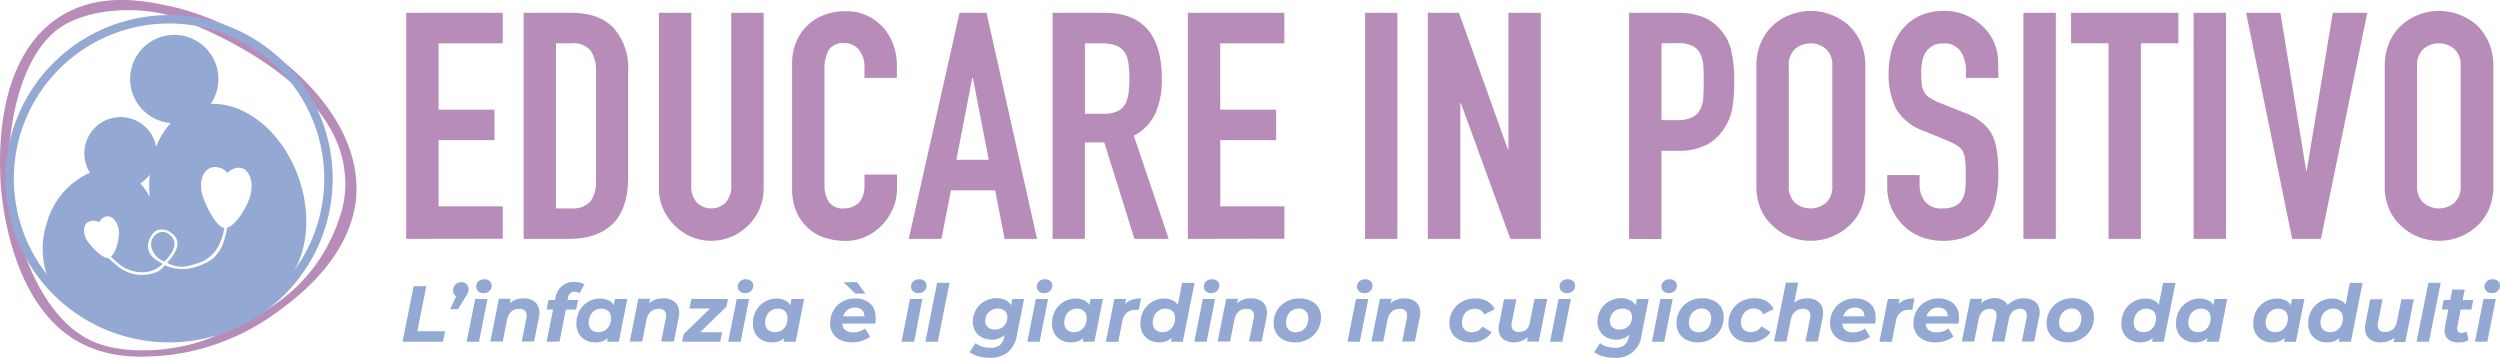 <svg id="Livello_2" data-name="Livello 2" xmlns="http://www.w3.org/2000/svg" viewBox="0 0 393.7 56.35"><defs><style>.cls-1{fill:#93a9d4;}.cls-2{fill:#b78cb9;}.cls-3{fill:none;}</style></defs><title>logo orizzontale educare in positivo</title><path class="cls-1" d="M93.86,261.4a3.29,3.29,0,0,0,2.07,2.31c1.17-1.2,2.51-3.07.67-4.33a1.51,1.51,0,0,0-1.75-.13A2,2,0,0,0,93.86,261.4Z" transform="translate(-70.03 -222.51)"/><path class="cls-1" d="M117.13,250.7c-2.48-7.28-8.35-12.07-13.92-11.82a6.95,6.95,0,1,0-6.29,3,12.07,12.07,0,0,0-2.3,3.74,5.7,5.7,0,1,0-10.42,4.08,12.27,12.27,0,0,0-6.85,8.11,13.05,13.05,0,0,0,.28,8.62,7.18,7.18,0,0,0,1.25,2.18A7.89,7.89,0,0,0,80.3,270a24.47,24.47,0,0,0,15.37,5.75c7.85,0,15-3.71,17.85-7.35C117.93,265.15,119.58,257.88,117.13,250.7ZM93.61,250a19.26,19.26,0,0,0,0,3.56,8.73,8.73,0,0,0-1.49-2.16A5.79,5.79,0,0,0,93.61,250Zm15.89,3.09c-.41,1.84-2.37,5-3.72,5.28a13.16,13.16,0,0,1-.67,2.63,5.89,5.89,0,0,1-1.81,2.43,11.13,11.13,0,0,1-3,1.28,7,7,0,0,1-4.32-.42,3.53,3.53,0,0,1-1.15,1,6.06,6.06,0,0,1-6.09-.71s-1.13-.94-1.65-1.45c-.92.11-2.51-1.6-3.25-2.61s-.8-2.47,0-3a1.79,1.79,0,0,1,1.83,0,1.54,1.54,0,0,1,1.18-.94c.93-.1,1.78.94,1.9,2.3.11,1.21-.48,3.49-1.26,4.05.31.27.22.22.61.57,0,0,.56.51.83.72a5.72,5.72,0,0,0,3.95,1.13,4.2,4.2,0,0,0,2.78-1.3c-1.14-.54-2.2-1.41-2.3-2.42a3,3,0,0,1,1.34-2.84,2.38,2.38,0,0,1,2.31.41c1.95,1.33.52,3.49-.67,4.66a4.4,4.4,0,0,0,2.77.62,13,13,0,0,0,2.51-.68,5.41,5.41,0,0,0,2.84-2.6,9.16,9.16,0,0,0,.89-2.76l.12,0h-.08l0,0c-1.33-.24-2.91-3.39-3.47-5.19-.61-2,0-3.93,1.42-4.37a2.54,2.54,0,0,1,2.54.88,2.25,2.25,0,0,1,2.07-.81C109.25,249.17,110,251.06,109.5,253.08Z" transform="translate(-70.03 -222.51)"/><path class="cls-2" d="M96.68,223.46C93,222.68,86,221.2,79.81,224.93c-10.39,6.24-9.86,21.75-9.73,25.32,0,1.53,1,21.38,13.85,26.85,4.23,1.81,8.33,1.7,11.9,1.41a36,36,0,0,0,17.22-6.41c2.91-2.05,11.77-8.32,13-17.85C127.77,239.89,111,226.51,96.68,223.46ZM104,275.37c-5,2.3-12.83,3.15-18.24,1.34-9.8-3.29-14.09-18.45-14.37-26.46-.26-7.23,1.73-20.21,9.27-24.09,5.46-2.81,13.06-2.33,16.85-.95,7.5,2.74,25.64,11.07,26.81,24.63a15.81,15.81,0,0,1-.54,6.08C119.88,268.78,110.06,272.61,104,275.37Z" transform="translate(-70.03 -222.51)"/><path class="cls-1" d="M96.66,275.09a24.44,24.44,0,1,1,24.43-24.43A24.44,24.44,0,0,1,96.66,275.09Zm0-50.2a25.77,25.77,0,1,0,25.76,25.77A25.77,25.77,0,0,0,96.66,224.89Z" transform="translate(-70.03 -222.51)"/><path class="cls-3" d="M96.66,230.05h0" transform="translate(-70.03 -222.51)"/><path class="cls-2" d="M134,260.13v-35.6h15.2v4.8h-10.1v10.45h8.8v4.8h-8.8V255h10.1v5.1Z" transform="translate(-70.03 -222.51)"/><path class="cls-2" d="M152.49,260.13v-35.6H160q4.4,0,6.67,2.4a9.49,9.49,0,0,1,2.28,6.8v16.65q0,5-2.43,7.38t-7,2.37Zm5.1-30.8v26h2.35a3.81,3.81,0,0,0,3.05-1.07,5.23,5.23,0,0,0,.9-3.38V233.73a5.44,5.44,0,0,0-.85-3.25,3.62,3.62,0,0,0-3.1-1.15Z" transform="translate(-70.03 -222.51)"/><path class="cls-2" d="M190.29,224.53v27.6a8.16,8.16,0,0,1-.63,3.23,8.43,8.43,0,0,1-4.42,4.42,8,8,0,0,1-3.2.65,7.83,7.83,0,0,1-3.18-.65,8.4,8.4,0,0,1-2.62-1.8,8.51,8.51,0,0,1-1.8-2.62,7.83,7.83,0,0,1-.65-3.23v-27.6h5.1v27.1a3.81,3.81,0,0,0,.9,2.8,3.26,3.26,0,0,0,4.5,0,3.81,3.81,0,0,0,.9-2.8v-27.1Z" transform="translate(-70.03 -222.51)"/><path class="cls-2" d="M211.29,250v2.2a7.92,7.92,0,0,1-.63,3.13,8.82,8.82,0,0,1-1.72,2.62,8.42,8.42,0,0,1-2.58,1.83,7.51,7.51,0,0,1-3.17.67,11.26,11.26,0,0,1-2.95-.4,7,7,0,0,1-2.7-1.4,7.81,7.81,0,0,1-2-2.57,9.11,9.11,0,0,1-.77-4v-19.6a8.66,8.66,0,0,1,.6-3.25,7.52,7.52,0,0,1,1.7-2.6,7.75,7.75,0,0,1,2.62-1.72,8.77,8.77,0,0,1,3.38-.63,7.72,7.72,0,0,1,5.85,2.35,8.51,8.51,0,0,1,1.72,2.73,9.12,9.12,0,0,1,.63,3.42v2h-5.1V233a4.16,4.16,0,0,0-.85-2.6,2.78,2.78,0,0,0-2.3-1.1,2.59,2.59,0,0,0-2.53,1.18,6.23,6.23,0,0,0-.62,3v18.2a4.72,4.72,0,0,0,.67,2.6,2.66,2.66,0,0,0,2.43,1.05,3.89,3.89,0,0,0,1.07-.17,3.34,3.34,0,0,0,1.08-.58,3.05,3.05,0,0,0,.75-1.1,4.47,4.47,0,0,0,.3-1.75V250Z" transform="translate(-70.03 -222.51)"/><path class="cls-2" d="M213.14,260.13l8-35.6h4.25l7.95,35.6h-5.1l-1.5-7.65h-6.95l-1.5,7.65Zm12.6-12.45-2.5-12.9h-.1l-2.5,12.9Z" transform="translate(-70.03 -222.51)"/><path class="cls-2" d="M235.79,260.13v-35.6H244q9,0,9,10.45a13.18,13.18,0,0,1-1,5.35,7.55,7.55,0,0,1-3.42,3.55l5.5,16.25h-5.4l-4.75-15.2h-3.05v15.2Zm5.1-30.8v11.1h2.9a5.16,5.16,0,0,0,2.15-.37,2.93,2.93,0,0,0,1.25-1.08,5,5,0,0,0,.55-1.72,16.73,16.73,0,0,0,.15-2.38,16.48,16.48,0,0,0-.15-2.37,4.74,4.74,0,0,0-.6-1.78c-.64-.93-1.84-1.4-3.6-1.4Z" transform="translate(-70.03 -222.51)"/><path class="cls-2" d="M257.09,260.13v-35.6h15.2v4.8h-10.1v10.45H271v4.8h-8.8V255h10.1v5.1Z" transform="translate(-70.03 -222.51)"/><path class="cls-2" d="M285,260.13v-35.6h5.09v35.6Z" transform="translate(-70.03 -222.51)"/><path class="cls-2" d="M294.88,260.13v-35.6h4.91L307.48,246h.1V224.53h5.1v35.6h-4.8l-7.8-21.4H300v21.4Z" transform="translate(-70.03 -222.51)"/><path class="cls-2" d="M326.58,260.13v-35.6h7.65a11.26,11.26,0,0,1,3.7.55,7.1,7.1,0,0,1,2.9,1.95,7.56,7.56,0,0,1,1.8,3.28,20.14,20.14,0,0,1,.5,5.07,25.63,25.63,0,0,1-.27,4.05,8.62,8.62,0,0,1-1.18,3.1,7.41,7.41,0,0,1-2.8,2.73,9.41,9.41,0,0,1-4.6,1h-2.6v13.9Zm5.1-30.8v12.1h2.45a5.17,5.17,0,0,0,2.4-.45,2.8,2.8,0,0,0,1.25-1.25,4.53,4.53,0,0,0,.48-1.85c.05-.73.07-1.55.07-2.45s0-1.62-.05-2.37a5.06,5.06,0,0,0-.45-2,2.76,2.76,0,0,0-1.2-1.3,4.75,4.75,0,0,0-2.3-.45Z" transform="translate(-70.03 -222.51)"/><path class="cls-2" d="M346.63,232.93a9.11,9.11,0,0,1,.75-3.8,8,8,0,0,1,2-2.75,8.5,8.5,0,0,1,2.73-1.6,8.87,8.87,0,0,1,6.15,0,9.15,9.15,0,0,1,2.77,1.6,8.34,8.34,0,0,1,2,2.75,9.11,9.11,0,0,1,.75,3.8v18.8a9,9,0,0,1-.75,3.85,7.91,7.91,0,0,1-2,2.65,8.71,8.71,0,0,1-2.77,1.65,8.87,8.87,0,0,1-6.15,0,8.12,8.12,0,0,1-2.73-1.65,7.64,7.64,0,0,1-2-2.65,9,9,0,0,1-.75-3.85Zm5.1,18.8a3.4,3.4,0,0,0,1,2.73,3.81,3.81,0,0,0,4.85,0,3.42,3.42,0,0,0,1-2.73v-18.8a3.39,3.39,0,0,0-1-2.72,3.78,3.78,0,0,0-4.85,0,3.36,3.36,0,0,0-1,2.72Z" transform="translate(-70.03 -222.51)"/><path class="cls-2" d="M384.73,234.78h-5.1v-1.15a5.42,5.42,0,0,0-.82-3,3.06,3.06,0,0,0-2.78-1.28,3.19,3.19,0,0,0-1.7.4,3.47,3.47,0,0,0-1.05,1,4.37,4.37,0,0,0-.55,1.48,9.57,9.57,0,0,0-.15,1.72,16.77,16.77,0,0,0,.08,1.75,3.32,3.32,0,0,0,.37,1.25,2.73,2.73,0,0,0,.88.95,8.07,8.07,0,0,0,1.57.8l3.9,1.55a9.35,9.35,0,0,1,2.75,1.53,6.5,6.5,0,0,1,1.65,2,9.26,9.26,0,0,1,.75,2.73,25.67,25.67,0,0,1,.2,3.47,18.41,18.41,0,0,1-.45,4.18,8.74,8.74,0,0,1-1.45,3.27,7.15,7.15,0,0,1-2.75,2.2,9.72,9.72,0,0,1-4.15.8,9.17,9.17,0,0,1-3.45-.65,8.2,8.2,0,0,1-2.75-1.8,9,9,0,0,1-1.82-2.67,8.16,8.16,0,0,1-.68-3.33v-1.9h5.1v1.6a4.19,4.19,0,0,0,.83,2.53,3.2,3.2,0,0,0,2.77,1.12,4.51,4.51,0,0,0,2-.37,2.65,2.65,0,0,0,1.12-1.08,3.89,3.89,0,0,0,.48-1.67c.05-.65.07-1.38.07-2.18a20.74,20.74,0,0,0-.1-2.3,3.85,3.85,0,0,0-.4-1.45,2.73,2.73,0,0,0-.92-.9,12.92,12.92,0,0,0-1.53-.75l-3.65-1.5a8.08,8.08,0,0,1-4.42-3.57,12.35,12.35,0,0,1-1.13-5.58,13.17,13.17,0,0,1,.55-3.8,8.78,8.78,0,0,1,1.65-3.1,7.4,7.4,0,0,1,2.68-2.07,8.85,8.85,0,0,1,3.87-.78,8.42,8.42,0,0,1,3.48.7,8.85,8.85,0,0,1,2.72,1.85,7.69,7.69,0,0,1,2.3,5.5Z" transform="translate(-70.03 -222.51)"/><path class="cls-2" d="M388.68,260.13v-35.6h5.1v35.6Z" transform="translate(-70.03 -222.51)"/><path class="cls-2" d="M402.08,260.13v-30.8h-5.9v-4.8h16.9v4.8h-5.9v30.8Z" transform="translate(-70.03 -222.51)"/><path class="cls-2" d="M415.48,260.13v-35.6h5.1v35.6Z" transform="translate(-70.03 -222.51)"/><path class="cls-2" d="M442.83,224.53l-7.3,35.6H431l-7.25-35.6h5.4l4.05,24.85h.1l4.1-24.85Z" transform="translate(-70.03 -222.51)"/><path class="cls-2" d="M445.58,232.93a9.11,9.11,0,0,1,.75-3.8,8,8,0,0,1,2-2.75,8.5,8.5,0,0,1,2.73-1.6,8.87,8.87,0,0,1,6.15,0,9.15,9.15,0,0,1,2.77,1.6,8.34,8.34,0,0,1,1.95,2.75,9.11,9.11,0,0,1,.75,3.8v18.8a9,9,0,0,1-.75,3.85,7.91,7.91,0,0,1-1.95,2.65,8.71,8.71,0,0,1-2.77,1.65,8.87,8.87,0,0,1-6.15,0,8.12,8.12,0,0,1-2.73-1.65,7.64,7.64,0,0,1-2-2.65,9,9,0,0,1-.75-3.85Zm5.1,18.8a3.4,3.4,0,0,0,1,2.73,3.81,3.81,0,0,0,4.85,0,3.42,3.42,0,0,0,1-2.73v-18.8a3.39,3.39,0,0,0-1-2.72,3.78,3.78,0,0,0-4.85,0,3.36,3.36,0,0,0-1,2.72Z" transform="translate(-70.03 -222.51)"/><path class="cls-1" d="M133.42,276.33l1.75-8.75h2l-1.42,7.1h4.38l-.34,1.65Z" transform="translate(-70.03 -222.51)"/><path class="cls-1" d="M140.92,271.2l1.41-3,.2,1.18a1.14,1.14,0,0,1-.82-.32,1.07,1.07,0,0,1-.33-.81,1.21,1.21,0,0,1,.39-.94,1.29,1.29,0,0,1,.91-.36,1.11,1.11,0,0,1,.82.32,1,1,0,0,1,.32.81,1.44,1.44,0,0,1-.09.51,3.14,3.14,0,0,1-.33.6l-1.24,2Z" transform="translate(-70.03 -222.51)"/><path class="cls-1" d="M143.52,276.33l1.34-6.73h1.94l-1.34,6.73Zm2.64-7.66a1.16,1.16,0,0,1-.83-.3,1,1,0,0,1-.31-.72,1.08,1.08,0,0,1,.36-.83,1.32,1.32,0,0,1,.93-.33,1.19,1.19,0,0,1,.83.28.91.91,0,0,1,.32.7,1.1,1.1,0,0,1-.36.86A1.28,1.28,0,0,1,146.16,268.67Z" transform="translate(-70.03 -222.51)"/><path class="cls-1" d="M152.52,269.5a2.83,2.83,0,0,1,1.47.36,1.93,1.93,0,0,1,.84,1,3.17,3.17,0,0,1,.06,1.7l-.75,3.73h-1.95l.72-3.6a1.49,1.49,0,0,0-.12-1.14,1.11,1.11,0,0,0-1-.4,1.79,1.79,0,0,0-1.23.43,2.22,2.22,0,0,0-.68,1.3l-.68,3.41h-1.95l1.34-6.73h1.85l-.39,1.9-.27-.57a3,3,0,0,1,1.2-1.08A3.49,3.49,0,0,1,152.52,269.5Z" transform="translate(-70.03 -222.51)"/><path class="cls-1" d="M156.11,271.25l.3-1.5h4.66l-.3,1.5Zm0,5.08,1.4-7a3.11,3.11,0,0,1,1-1.76,2.83,2.83,0,0,1,2-.66,3.83,3.83,0,0,1,.86.1,2,2,0,0,1,.69.28l-.76,1.4a1.33,1.33,0,0,0-.78-.24.94.94,0,0,0-.7.25,1.39,1.39,0,0,0-.36.76l-.14.63-.1.79-1.07,5.41Z" transform="translate(-70.03 -222.51)"/><path class="cls-1" d="M163.7,276.43a3,3,0,0,1-1.44-.36,2.69,2.69,0,0,1-1.06-1,3.09,3.09,0,0,1-.4-1.62,4.21,4.21,0,0,1,.28-1.57,3.76,3.76,0,0,1,.79-1.23,3.62,3.62,0,0,1,1.19-.82,3.52,3.52,0,0,1,1.45-.3,3.06,3.06,0,0,1,1.44.32,1.92,1.92,0,0,1,.89,1,3.36,3.36,0,0,1,.21,1.69,5.53,5.53,0,0,1-.49,2.08,3.27,3.27,0,0,1-1.14,1.38A3,3,0,0,1,163.7,276.43Zm.6-1.61a2,2,0,0,0,1-.28,2,2,0,0,0,.7-.78,2.48,2.48,0,0,0,.25-1.16,1.44,1.44,0,0,0-.4-1.08,1.54,1.54,0,0,0-1.14-.4,1.88,1.88,0,0,0-1.71,1.05,2.51,2.51,0,0,0-.26,1.16,1.47,1.47,0,0,0,.41,1.09A1.56,1.56,0,0,0,164.3,274.82Zm1.33,1.51.27-1.34.43-2,.27-2,.27-1.39h1.95l-1.34,6.73Z" transform="translate(-70.03 -222.51)"/><path class="cls-1" d="M174.53,269.5a2.81,2.81,0,0,1,1.47.36,2,2,0,0,1,.85,1,3.29,3.29,0,0,1,.05,1.7l-.75,3.73h-2l.72-3.6a1.49,1.49,0,0,0-.12-1.14,1.11,1.11,0,0,0-1-.4,1.79,1.79,0,0,0-1.23.43,2.22,2.22,0,0,0-.68,1.3l-.68,3.41h-1.95l1.34-6.73h1.85l-.39,1.9-.27-.57a3,3,0,0,1,1.21-1.08A3.45,3.45,0,0,1,174.53,269.5Z" transform="translate(-70.03 -222.51)"/><path class="cls-1" d="M177.45,276.33l.23-1.18,4.82-4.7.31.65H178.6l.3-1.5h5.77l-.22,1.18-4.82,4.7-.33-.65h4.45l-.3,1.5Z" transform="translate(-70.03 -222.51)"/><path class="cls-1" d="M184.71,276.33l1.34-6.73H188l-1.33,6.73Zm2.64-7.66a1.16,1.16,0,0,1-.83-.3.92.92,0,0,1-.31-.72,1.08,1.08,0,0,1,.36-.83,1.29,1.29,0,0,1,.93-.33,1.19,1.19,0,0,1,.83.28.91.91,0,0,1,.32.7,1.1,1.1,0,0,1-.36.86A1.29,1.29,0,0,1,187.35,268.67Z" transform="translate(-70.03 -222.51)"/><path class="cls-1" d="M191.5,276.43a3,3,0,0,1-1.44-.36,2.69,2.69,0,0,1-1.06-1,3.09,3.09,0,0,1-.4-1.62,4.21,4.21,0,0,1,.28-1.57,3.76,3.76,0,0,1,.79-1.23,3.62,3.62,0,0,1,1.19-.82,3.52,3.52,0,0,1,1.45-.3,3.06,3.06,0,0,1,1.44.32,2,2,0,0,1,.89,1,3.36,3.36,0,0,1,.21,1.69,5.53,5.53,0,0,1-.49,2.08,3.34,3.34,0,0,1-1.14,1.38A3,3,0,0,1,191.5,276.43Zm.6-1.61a2,2,0,0,0,1-.28,2,2,0,0,0,.7-.78,2.48,2.48,0,0,0,.25-1.16,1.44,1.44,0,0,0-.4-1.08,1.54,1.54,0,0,0-1.14-.4,1.88,1.88,0,0,0-1.71,1.05,2.51,2.51,0,0,0-.26,1.16,1.43,1.43,0,0,0,.41,1.09A1.56,1.56,0,0,0,192.1,274.82Zm1.33,1.51.27-1.34.43-2,.27-2,.27-1.39h2l-1.34,6.73Z" transform="translate(-70.03 -222.51)"/><path class="cls-1" d="M204.2,276.43a4.11,4.11,0,0,1-1.82-.38,2.77,2.77,0,0,1-1.62-2.63,4,4,0,0,1,.51-2,3.6,3.6,0,0,1,1.4-1.39,4,4,0,0,1,2.05-.52,3.71,3.71,0,0,1,1.7.37,2.7,2.7,0,0,1,1.11,1,3,3,0,0,1,.39,1.57,4.53,4.53,0,0,1,0,.52c0,.18,0,.34-.08.5h-5.56l.2-1.14h4.45l-.8.35a1.68,1.68,0,0,0-.07-.94,1.19,1.19,0,0,0-.52-.59,1.82,1.82,0,0,0-.88-.2,1.9,1.9,0,0,0-1.08.3,2,2,0,0,0-.67.85,3.07,3.07,0,0,0-.22,1.21,1.47,1.47,0,0,0,.43,1.16,2,2,0,0,0,1.31.38,2.93,2.93,0,0,0,1-.17,2.27,2.27,0,0,0,.82-.46l.81,1.29a3.94,3.94,0,0,1-1.32.68A5,5,0,0,1,204.2,276.43Zm.56-7.68-1.9-1.8H205l1.32,1.8Z" transform="translate(-70.03 -222.51)"/><path class="cls-1" d="M212,276.33l1.34-6.73h1.94L214,276.33Zm2.64-7.66a1.16,1.16,0,0,1-.83-.3.92.92,0,0,1-.31-.72,1.08,1.08,0,0,1,.36-.83,1.29,1.29,0,0,1,.93-.33,1.19,1.19,0,0,1,.83.28.91.91,0,0,1,.32.7,1.1,1.1,0,0,1-.36.86A1.29,1.29,0,0,1,214.65,268.67Z" transform="translate(-70.03 -222.51)"/><path class="cls-1" d="M215.76,276.33l1.85-9.28h1.95l-1.85,9.28Z" transform="translate(-70.03 -222.51)"/><path class="cls-1" d="M225.92,278.85a6.7,6.7,0,0,1-1.79-.22,4.18,4.18,0,0,1-1.41-.66l.93-1.42a2.94,2.94,0,0,0,1,.53,4.46,4.46,0,0,0,1.33.2,2.3,2.3,0,0,0,1.52-.44,2.23,2.23,0,0,0,.68-1.3l.24-1.21.45-1.58.3-1.7.27-1.45h1.86l-1.11,5.6a4.56,4.56,0,0,1-1.47,2.8A4.42,4.42,0,0,1,225.92,278.85Zm.29-2.85a3.37,3.37,0,0,1-1.5-.33,2.73,2.73,0,0,1-1.08-1,2.84,2.84,0,0,1-.4-1.52,3.6,3.6,0,0,1,.29-1.44,3.54,3.54,0,0,1,2-1.95,3.84,3.84,0,0,1,1.49-.29,3.21,3.21,0,0,1,1.34.28,2,2,0,0,1,.93.89,2.88,2.88,0,0,1,.25,1.63,5.23,5.23,0,0,1-.49,1.95,3.29,3.29,0,0,1-1.12,1.29A3,3,0,0,1,226.21,276Zm.52-1.6a2,2,0,0,0,1-.25,1.67,1.67,0,0,0,.68-.69,2,2,0,0,0,.25-1,1.22,1.22,0,0,0-.4-1,1.62,1.62,0,0,0-1.11-.35,2,2,0,0,0-1,.25,1.79,1.79,0,0,0-.7.69,2,2,0,0,0-.25,1,1.2,1.2,0,0,0,.41,1A1.64,1.64,0,0,0,226.73,274.4Z" transform="translate(-70.03 -222.51)"/><path class="cls-1" d="M231.81,276.33l1.34-6.73h1.93l-1.33,6.73Zm2.64-7.66a1.16,1.16,0,0,1-.83-.3.92.92,0,0,1-.31-.72,1.08,1.08,0,0,1,.36-.83,1.29,1.29,0,0,1,.93-.33,1.19,1.19,0,0,1,.83.28.91.91,0,0,1,.32.7,1.1,1.1,0,0,1-.36.86A1.29,1.29,0,0,1,234.45,268.67Z" transform="translate(-70.03 -222.51)"/><path class="cls-1" d="M238.6,276.43a3,3,0,0,1-1.44-.36,2.69,2.69,0,0,1-1.06-1,3.09,3.09,0,0,1-.4-1.62,4.21,4.21,0,0,1,.28-1.57,3.76,3.76,0,0,1,.79-1.23,3.62,3.62,0,0,1,1.19-.82,3.52,3.52,0,0,1,1.45-.3,3.06,3.06,0,0,1,1.44.32,2,2,0,0,1,.89,1,3.36,3.36,0,0,1,.21,1.69,5.53,5.53,0,0,1-.49,2.08,3.34,3.34,0,0,1-1.14,1.38A3,3,0,0,1,238.6,276.43Zm.6-1.61a2,2,0,0,0,1-.28,2,2,0,0,0,.7-.78,2.48,2.48,0,0,0,.25-1.16,1.44,1.44,0,0,0-.4-1.08,1.54,1.54,0,0,0-1.14-.4,1.88,1.88,0,0,0-1.71,1.05,2.51,2.51,0,0,0-.26,1.16,1.43,1.43,0,0,0,.41,1.09A1.56,1.56,0,0,0,239.2,274.82Zm1.33,1.51.27-1.34.43-2,.27-2,.27-1.39h1.95l-1.34,6.73Z" transform="translate(-70.03 -222.51)"/><path class="cls-1" d="M244.18,276.33l1.34-6.73h1.85l-.39,1.92-.17-.55a2.52,2.52,0,0,1,1.17-1.14,4.22,4.22,0,0,1,1.74-.33l-.35,1.8h-.45a2.22,2.22,0,0,0-1.4.42,2.25,2.25,0,0,0-.74,1.38l-.65,3.25Z" transform="translate(-70.03 -222.51)"/><path class="cls-1" d="M252.52,276.43a3,3,0,0,1-1.44-.36,2.76,2.76,0,0,1-1.06-1,3.19,3.19,0,0,1-.4-1.62,4.43,4.43,0,0,1,.28-1.57,3.79,3.79,0,0,1,.8-1.23,3.62,3.62,0,0,1,1.19-.82,3.47,3.47,0,0,1,1.44-.3,3.22,3.22,0,0,1,1.37.28,2,2,0,0,1,.89.84,2.94,2.94,0,0,1,.32,1.43,6.28,6.28,0,0,1-.22,1.72,4.14,4.14,0,0,1-.65,1.39,3.16,3.16,0,0,1-1.07.93A3,3,0,0,1,252.52,276.43Zm.6-1.61a1.9,1.9,0,0,0,1-.28,2,2,0,0,0,.7-.78,2.48,2.48,0,0,0,.26-1.16,1.45,1.45,0,0,0-.41-1.08,1.53,1.53,0,0,0-1.13-.4,1.85,1.85,0,0,0-1,.28,1.89,1.89,0,0,0-.71.77,2.51,2.51,0,0,0-.26,1.16,1.47,1.47,0,0,0,.41,1.09A1.57,1.57,0,0,0,253.12,274.82Zm1.33,1.51.27-1.34.43-2,.26-2,.79-3.94h1.95l-1.85,9.28Z" transform="translate(-70.03 -222.51)"/><path class="cls-1" d="M258.11,276.33l1.34-6.73h1.94l-1.34,6.73Zm2.64-7.66a1.16,1.16,0,0,1-.83-.3.92.92,0,0,1-.31-.72,1.08,1.08,0,0,1,.36-.83,1.29,1.29,0,0,1,.93-.33,1.19,1.19,0,0,1,.83.28.91.91,0,0,1,.32.7,1.1,1.1,0,0,1-.36.86A1.29,1.29,0,0,1,260.75,268.67Z" transform="translate(-70.03 -222.51)"/><path class="cls-1" d="M267.11,269.5a2.77,2.77,0,0,1,1.46.36,2,2,0,0,1,.85,1,3.09,3.09,0,0,1,.05,1.7l-.75,3.73h-2l.73-3.6a1.49,1.49,0,0,0-.12-1.14,1.12,1.12,0,0,0-1-.4,1.79,1.79,0,0,0-1.23.43,2.22,2.22,0,0,0-.68,1.3l-.68,3.41h-1.95l1.34-6.73h1.85l-.39,1.9-.27-.57a3,3,0,0,1,1.2-1.08A3.49,3.49,0,0,1,267.11,269.5Z" transform="translate(-70.03 -222.51)"/><path class="cls-1" d="M274,276.43a4,4,0,0,1-1.79-.38,2.81,2.81,0,0,1-1.18-1.05,2.91,2.91,0,0,1-.42-1.58,3.86,3.86,0,0,1,.52-2,3.73,3.73,0,0,1,1.45-1.39,4.13,4.13,0,0,1,2.09-.52,4,4,0,0,1,1.79.38,2.85,2.85,0,0,1,1.18,1,3,3,0,0,1,.42,1.6,3.88,3.88,0,0,1-.53,2,3.8,3.8,0,0,1-1.44,1.4A4.18,4.18,0,0,1,274,276.43Zm.12-1.6a1.86,1.86,0,0,0,1-.28,1.94,1.94,0,0,0,.69-.78,2.55,2.55,0,0,0,.25-1.17,1.41,1.41,0,0,0-1.52-1.5,1.9,1.9,0,0,0-1.72,1.07,2.51,2.51,0,0,0-.26,1.16,1.51,1.51,0,0,0,.4,1.09A1.54,1.54,0,0,0,274.16,274.83Z" transform="translate(-70.03 -222.51)"/><path class="cls-1" d="M282.23,276.33l1.34-6.73h1.94l-1.34,6.73Zm2.64-7.66a1.12,1.12,0,0,1-.82-.3.93.93,0,0,1-.32-.72,1.08,1.08,0,0,1,.36-.83,1.32,1.32,0,0,1,.93-.33,1.19,1.19,0,0,1,.83.28.88.88,0,0,1,.32.7,1.13,1.13,0,0,1-.35.86A1.32,1.32,0,0,1,284.87,268.67Z" transform="translate(-70.03 -222.51)"/><path class="cls-1" d="M291.23,269.5a2.81,2.81,0,0,1,1.47.36,2,2,0,0,1,.85,1,3.29,3.29,0,0,1,.05,1.7l-.75,3.73h-2l.72-3.6a1.49,1.49,0,0,0-.12-1.14,1.11,1.11,0,0,0-1-.4,1.79,1.79,0,0,0-1.23.43,2.22,2.22,0,0,0-.68,1.3l-.68,3.41H286l1.34-6.73h1.85l-.39,1.9-.27-.57a3,3,0,0,1,1.21-1.08A3.45,3.45,0,0,1,291.23,269.5Z" transform="translate(-70.03 -222.51)"/><path class="cls-1" d="M301.71,276.43a4.12,4.12,0,0,1-1.81-.38,2.83,2.83,0,0,1-1.19-1.05,2.92,2.92,0,0,1-.43-1.58,3.87,3.87,0,0,1,.53-2,3.73,3.73,0,0,1,1.45-1.39,4.22,4.22,0,0,1,2.12-.52,3.72,3.72,0,0,1,1.87.45,2.7,2.7,0,0,1,1.16,1.25l-1.65.83a1.48,1.48,0,0,0-.59-.7,2.05,2.05,0,0,0-1.94.07,2,2,0,0,0-.71.77,2.47,2.47,0,0,0-.26,1.15,1.43,1.43,0,0,0,.41,1.09,1.55,1.55,0,0,0,1.15.41,2.1,2.1,0,0,0,.94-.22,1.92,1.92,0,0,0,.71-.68l1.44.9a3.21,3.21,0,0,1-1.32,1.18A4,4,0,0,1,301.71,276.43Z" transform="translate(-70.03 -222.51)"/><path class="cls-1" d="M308.42,276.43a2.7,2.7,0,0,1-1.42-.36,1.91,1.91,0,0,1-.85-1,3.09,3.09,0,0,1,0-1.7l.73-3.73h1.95l-.71,3.6a1.47,1.47,0,0,0,.12,1.14,1.07,1.07,0,0,0,1,.4,1.83,1.83,0,0,0,1.22-.42A2.2,2.2,0,0,0,311,273l.69-3.42h2l-1.34,6.73h-1.85l.38-1.9.27.57a2.73,2.73,0,0,1-1.19,1.08A3.38,3.38,0,0,1,308.42,276.43Z" transform="translate(-70.03 -222.51)"/><path class="cls-1" d="M314.13,276.33l1.34-6.73h1.94l-1.34,6.73Zm2.64-7.66a1.13,1.13,0,0,1-.82-.3.93.93,0,0,1-.32-.72,1.08,1.08,0,0,1,.36-.83,1.32,1.32,0,0,1,.93-.33,1.19,1.19,0,0,1,.83.28.88.88,0,0,1,.32.7,1.13,1.13,0,0,1-.35.86A1.32,1.32,0,0,1,316.77,268.67Z" transform="translate(-70.03 -222.51)"/><path class="cls-1" d="M324.28,278.85a6.75,6.75,0,0,1-1.79-.22,4.37,4.37,0,0,1-1.41-.66l.93-1.42a3,3,0,0,0,1,.53,4.51,4.51,0,0,0,1.33.2,2.28,2.28,0,0,0,1.52-.44,2.17,2.17,0,0,0,.68-1.3l.24-1.21.45-1.58.3-1.7.27-1.45h1.87l-1.12,5.6a3.93,3.93,0,0,1-4.3,3.65Zm.29-2.85a3.37,3.37,0,0,1-1.5-.33,2.64,2.64,0,0,1-1.07-1,2.76,2.76,0,0,1-.4-1.52,3.59,3.59,0,0,1,.28-1.44,3.72,3.72,0,0,1,.79-1.17,3.52,3.52,0,0,1,1.18-.78,3.89,3.89,0,0,1,1.5-.29,3.2,3.2,0,0,1,1.33.28,2,2,0,0,1,.94.89,2.89,2.89,0,0,1,.24,1.63,5,5,0,0,1-.49,1.95,3.21,3.21,0,0,1-1.12,1.29A3,3,0,0,1,324.57,276Zm.53-1.6a2,2,0,0,0,1-.25,1.76,1.76,0,0,0,.69-.69,2.08,2.08,0,0,0,.25-1,1.26,1.26,0,0,0-.4-1,1.67,1.67,0,0,0-1.12-.35,2,2,0,0,0-1,.25,1.72,1.72,0,0,0-.7.69,1.94,1.94,0,0,0-.26,1,1.23,1.23,0,0,0,.41,1A1.66,1.66,0,0,0,325.1,274.4Z" transform="translate(-70.03 -222.51)"/><path class="cls-1" d="M330.17,276.33l1.34-6.73h1.94l-1.34,6.73Zm2.64-7.66a1.16,1.16,0,0,1-.83-.3,1,1,0,0,1-.31-.72,1.08,1.08,0,0,1,.36-.83,1.32,1.32,0,0,1,.93-.33,1.19,1.19,0,0,1,.83.28.91.91,0,0,1,.32.7,1.1,1.1,0,0,1-.36.86A1.28,1.28,0,0,1,332.81,268.67Z" transform="translate(-70.03 -222.51)"/><path class="cls-1" d="M337.43,276.43a4,4,0,0,1-1.78-.38,2.81,2.81,0,0,1-1.18-1.05,2.91,2.91,0,0,1-.42-1.58,3.86,3.86,0,0,1,.52-2A3.73,3.73,0,0,1,336,270a4.13,4.13,0,0,1,2.09-.52,4,4,0,0,1,1.79.38,2.85,2.85,0,0,1,1.18,1,3,3,0,0,1,.42,1.6,3.88,3.88,0,0,1-.53,2,3.8,3.8,0,0,1-1.44,1.4A4.19,4.19,0,0,1,337.43,276.43Zm.13-1.6a1.86,1.86,0,0,0,1-.28,1.94,1.94,0,0,0,.69-.78,2.55,2.55,0,0,0,.25-1.17,1.41,1.41,0,0,0-1.52-1.5,1.9,1.9,0,0,0-1.72,1.07,2.51,2.51,0,0,0-.26,1.16,1.51,1.51,0,0,0,.4,1.09A1.54,1.54,0,0,0,337.56,274.83Z" transform="translate(-70.03 -222.51)"/><path class="cls-1" d="M345.65,276.43a4.09,4.09,0,0,1-1.81-.38,2.81,2.81,0,0,1-1.62-2.63,3.87,3.87,0,0,1,.53-2A3.73,3.73,0,0,1,344.2,270a4.19,4.19,0,0,1,2.12-.52,3.66,3.66,0,0,1,1.86.45,2.67,2.67,0,0,1,1.17,1.25l-1.65.83a1.49,1.49,0,0,0-.6-.7,1.81,1.81,0,0,0-.9-.21,1.91,1.91,0,0,0-1.74,1.05,2.35,2.35,0,0,0-.26,1.15,1.46,1.46,0,0,0,.4,1.09,1.58,1.58,0,0,0,1.16.41,2.13,2.13,0,0,0,.94-.22,1.92,1.92,0,0,0,.71-.68l1.44.9a3.21,3.21,0,0,1-1.32,1.18A4,4,0,0,1,345.65,276.43Z" transform="translate(-70.03 -222.51)"/><path class="cls-1" d="M354.68,269.5a2.76,2.76,0,0,1,1.45.36,2,2,0,0,1,.86,1,3.17,3.17,0,0,1,.06,1.7l-.75,3.73h-1.95l.72-3.6a1.49,1.49,0,0,0-.12-1.14,1.11,1.11,0,0,0-1-.4,1.79,1.79,0,0,0-1.23.43,2.22,2.22,0,0,0-.68,1.3l-.68,3.41h-1.95l1.86-9.28h1.94l-.88,4.45-.39-.57a3,3,0,0,1,1.21-1.08A3.45,3.45,0,0,1,354.68,269.5Z" transform="translate(-70.03 -222.51)"/><path class="cls-1" d="M361.67,276.43a4.14,4.14,0,0,1-1.82-.38,2.83,2.83,0,0,1-1.19-1.05,2.92,2.92,0,0,1-.43-1.58,4,4,0,0,1,.51-2,3.67,3.67,0,0,1,1.4-1.39,4,4,0,0,1,2.06-.52,3.74,3.74,0,0,1,1.7.37,2.73,2.73,0,0,1,1.1,1,2.91,2.91,0,0,1,.4,1.57,4.53,4.53,0,0,1,0,.52c0,.18-.05.34-.09.5h-5.56l.2-1.14h4.45l-.8.35a1.6,1.6,0,0,0-.06-.94,1.21,1.21,0,0,0-.53-.59,1.8,1.8,0,0,0-.87-.2,1.86,1.86,0,0,0-1.08.3,1.89,1.89,0,0,0-.67.85,3.07,3.07,0,0,0-.23,1.21,1.47,1.47,0,0,0,.44,1.16,1.92,1.92,0,0,0,1.3.38,3,3,0,0,0,1-.17,2.15,2.15,0,0,0,.81-.46l.81,1.29a4,4,0,0,1-1.31.68A5.09,5.09,0,0,1,361.67,276.43Z" transform="translate(-70.03 -222.51)"/><path class="cls-1" d="M366,276.33l1.33-6.73h1.85l-.38,1.92-.18-.55a2.49,2.49,0,0,1,1.18-1.14,4.14,4.14,0,0,1,1.73-.33l-.35,1.8h-.45a2,2,0,0,0-2.13,1.8l-.65,3.25Z" transform="translate(-70.03 -222.51)"/><path class="cls-1" d="M374.8,276.43a4.11,4.11,0,0,1-1.82-.38,2.77,2.77,0,0,1-1.62-2.63,4,4,0,0,1,.51-2,3.6,3.6,0,0,1,1.4-1.39,4,4,0,0,1,2.05-.52,3.71,3.71,0,0,1,1.7.37,2.7,2.7,0,0,1,1.11,1,3,3,0,0,1,.39,1.57,4.53,4.53,0,0,1,0,.52c0,.18-.05.34-.08.5h-5.56l.2-1.14h4.45l-.8.35a1.68,1.68,0,0,0-.07-.94,1.19,1.19,0,0,0-.52-.59,1.82,1.82,0,0,0-.88-.2,1.9,1.9,0,0,0-1.08.3,2,2,0,0,0-.67.85,3.07,3.07,0,0,0-.22,1.21,1.47,1.47,0,0,0,.43,1.16,2,2,0,0,0,1.31.38,2.93,2.93,0,0,0,1-.17,2.27,2.27,0,0,0,.82-.46l.81,1.29a3.94,3.94,0,0,1-1.32.68A5.07,5.07,0,0,1,374.8,276.43Z" transform="translate(-70.03 -222.51)"/><path class="cls-1" d="M388.85,269.5a2.69,2.69,0,0,1,1.43.36,1.93,1.93,0,0,1,.84,1,3.1,3.1,0,0,1,0,1.7l-.74,3.73h-1.95l.71-3.59a1.47,1.47,0,0,0-.1-1.15,1,1,0,0,0-.91-.4,1.64,1.64,0,0,0-1.14.41,2.3,2.3,0,0,0-.62,1.28l-.69,3.45h-2l.71-3.59a1.57,1.57,0,0,0-.1-1.15,1,1,0,0,0-.91-.4,1.64,1.64,0,0,0-1.14.41,2.3,2.3,0,0,0-.63,1.3l-.68,3.43h-1.95l1.34-6.73h1.85l-.35,1.72-.3-.39a3,3,0,0,1,1.15-1.08,3.24,3.24,0,0,1,1.46-.35,2.75,2.75,0,0,1,1.13.23,2,2,0,0,1,.82.67,2.09,2.09,0,0,1,.36,1.1l-.75-.18a3.5,3.5,0,0,1,1.29-1.35A3.4,3.4,0,0,1,388.85,269.5Z" transform="translate(-70.03 -222.51)"/><path class="cls-1" d="M395.72,276.43a4,4,0,0,1-1.79-.38,2.87,2.87,0,0,1-1.18-1.05,2.91,2.91,0,0,1-.42-1.58,3.87,3.87,0,0,1,.53-2A3.77,3.77,0,0,1,394.3,270a4.17,4.17,0,0,1,2.1-.52,4,4,0,0,1,1.79.38,2.92,2.92,0,0,1,1.18,1,3,3,0,0,1,.41,1.6,3.88,3.88,0,0,1-.52,2,3.8,3.8,0,0,1-1.44,1.4A4.24,4.24,0,0,1,395.72,276.43Zm.13-1.6a1.86,1.86,0,0,0,1-.28,2,2,0,0,0,.69-.78,2.55,2.55,0,0,0,.25-1.17,1.46,1.46,0,0,0-.4-1.08,1.49,1.49,0,0,0-1.13-.42,1.81,1.81,0,0,0-1,.29,1.84,1.84,0,0,0-.7.78,2.39,2.39,0,0,0-.26,1.16,1.46,1.46,0,0,0,.4,1.09A1.53,1.53,0,0,0,395.85,274.83Z" transform="translate(-70.03 -222.51)"/><path class="cls-1" d="M407,276.43a3,3,0,0,1-1.43-.36,2.71,2.71,0,0,1-1.07-1,3.19,3.19,0,0,1-.4-1.62,4.22,4.22,0,0,1,.29-1.57,3.69,3.69,0,0,1,2-2.05,3.52,3.52,0,0,1,1.45-.3,3.17,3.17,0,0,1,1.36.28,2,2,0,0,1,.89.84,2.94,2.94,0,0,1,.32,1.43,6.28,6.28,0,0,1-.22,1.72,4.14,4.14,0,0,1-.65,1.39,3.16,3.16,0,0,1-1.07.93A3,3,0,0,1,407,276.43Zm.6-1.61a1.9,1.9,0,0,0,1-.28,2,2,0,0,0,.7-.78,2.48,2.48,0,0,0,.26-1.16,1.45,1.45,0,0,0-.41-1.08,1.53,1.53,0,0,0-1.13-.4,1.85,1.85,0,0,0-1,.28,1.89,1.89,0,0,0-.71.77,2.51,2.51,0,0,0-.25,1.16,1.46,1.46,0,0,0,.4,1.09A1.57,1.57,0,0,0,407.58,274.82Zm1.33,1.51.27-1.34.43-2,.26-2,.79-3.94h1.95l-1.85,9.28Z" transform="translate(-70.03 -222.51)"/><path class="cls-1" d="M415.61,276.43a3,3,0,0,1-1.44-.36,2.76,2.76,0,0,1-1.06-1,3.09,3.09,0,0,1-.4-1.62,4.21,4.21,0,0,1,.28-1.57,3.76,3.76,0,0,1,.79-1.23,3.62,3.62,0,0,1,1.19-.82,3.52,3.52,0,0,1,1.45-.3,3.06,3.06,0,0,1,1.44.32,1.92,1.92,0,0,1,.89,1,3.36,3.36,0,0,1,.21,1.69,5.53,5.53,0,0,1-.49,2.08,3.27,3.27,0,0,1-1.14,1.38A3,3,0,0,1,415.61,276.43Zm.6-1.61a2,2,0,0,0,1-.28,2,2,0,0,0,.7-.78,2.48,2.48,0,0,0,.25-1.16,1.44,1.44,0,0,0-.4-1.08,1.53,1.53,0,0,0-1.13-.4,1.88,1.88,0,0,0-1.72,1.05,2.51,2.51,0,0,0-.26,1.16,1.47,1.47,0,0,0,.41,1.09A1.56,1.56,0,0,0,416.21,274.82Zm1.34,1.51.26-1.34.44-2,.26-2,.27-1.39h2l-1.33,6.73Z" transform="translate(-70.03 -222.51)"/><path class="cls-1" d="M427.77,276.43a3,3,0,0,1-1.44-.36,2.76,2.76,0,0,1-1.06-1,3.09,3.09,0,0,1-.4-1.62,4.21,4.21,0,0,1,.28-1.57,3.63,3.63,0,0,1,.8-1.23,3.64,3.64,0,0,1,2.63-1.12,3.06,3.06,0,0,1,1.44.32,1.92,1.92,0,0,1,.89,1,3.36,3.36,0,0,1,.21,1.69,5.35,5.35,0,0,1-.49,2.08,3.27,3.27,0,0,1-1.14,1.38A3,3,0,0,1,427.77,276.43Zm.6-1.61a2,2,0,0,0,1-.28,2,2,0,0,0,.7-.78,2.48,2.48,0,0,0,.25-1.16,1.44,1.44,0,0,0-.4-1.08,1.53,1.53,0,0,0-1.13-.4,1.86,1.86,0,0,0-1,.28,1.94,1.94,0,0,0-.7.77,2.51,2.51,0,0,0-.26,1.16,1.47,1.47,0,0,0,.41,1.09A1.57,1.57,0,0,0,428.37,274.82Zm1.34,1.51L430,275l.44-2,.26-2,.28-1.39h1.95l-1.34,6.73Z" transform="translate(-70.03 -222.51)"/><path class="cls-1" d="M436.42,276.43a3,3,0,0,1-1.44-.36,2.76,2.76,0,0,1-1.06-1,3.09,3.09,0,0,1-.4-1.62,4.21,4.21,0,0,1,.28-1.57,3.69,3.69,0,0,1,2-2.05,3.55,3.55,0,0,1,1.45-.3,3.14,3.14,0,0,1,1.36.28,1.93,1.93,0,0,1,.9.84,2.94,2.94,0,0,1,.32,1.43,6.69,6.69,0,0,1-.22,1.72,4.36,4.36,0,0,1-.66,1.39,3.07,3.07,0,0,1-1.07.93A3,3,0,0,1,436.42,276.43Zm.6-1.61a2,2,0,0,0,1-.28,2,2,0,0,0,.7-.78,2.48,2.48,0,0,0,.26-1.16,1.45,1.45,0,0,0-.41-1.08,1.53,1.53,0,0,0-1.13-.4,1.83,1.83,0,0,0-1,.28,1.89,1.89,0,0,0-.71.77,2.51,2.51,0,0,0-.26,1.16,1.47,1.47,0,0,0,.41,1.09A1.57,1.57,0,0,0,437,274.82Zm1.32,1.51.28-1.34.42-2,.27-2,.78-3.94h2l-1.84,9.28Z" transform="translate(-70.03 -222.51)"/><path class="cls-1" d="M444.88,276.43a2.7,2.7,0,0,1-1.42-.36,1.91,1.91,0,0,1-.85-1,3.09,3.09,0,0,1-.05-1.7l.73-3.73h1.95l-.71,3.6a1.47,1.47,0,0,0,.12,1.14,1.07,1.07,0,0,0,1,.4,1.83,1.83,0,0,0,1.22-.42,2.2,2.2,0,0,0,.65-1.3l.69-3.42h1.95l-1.34,6.73h-1.85l.38-1.9.27.57a2.73,2.73,0,0,1-1.19,1.08A3.38,3.38,0,0,1,444.88,276.43Z" transform="translate(-70.03 -222.51)"/><path class="cls-1" d="M450.59,276.33l1.86-9.28h1.94l-1.85,9.28Z" transform="translate(-70.03 -222.51)"/><path class="cls-1" d="M454.56,271.25l.3-1.5h4.66l-.3,1.5Zm2.53,5.18a2.49,2.49,0,0,1-1.23-.29,1.64,1.64,0,0,1-.73-.85,2.31,2.31,0,0,1-.07-1.32l1.16-5.85h1.95L457,274a1,1,0,0,0,.08.68.67.67,0,0,0,.61.25,1.44,1.44,0,0,0,.4-.06,1.21,1.21,0,0,0,.38-.18l.29,1.39a2.42,2.42,0,0,1-.8.31A4.31,4.31,0,0,1,457.09,276.43Z" transform="translate(-70.03 -222.51)"/><path class="cls-1" d="M459.79,276.33l1.34-6.73h1.94l-1.34,6.73Zm2.64-7.66a1.13,1.13,0,0,1-.82-.3.93.93,0,0,1-.32-.72,1.08,1.08,0,0,1,.36-.83,1.32,1.32,0,0,1,.93-.33,1.19,1.19,0,0,1,.83.28.88.88,0,0,1,.32.7,1.13,1.13,0,0,1-.35.86A1.32,1.32,0,0,1,462.43,268.67Z" transform="translate(-70.03 -222.51)"/></svg>